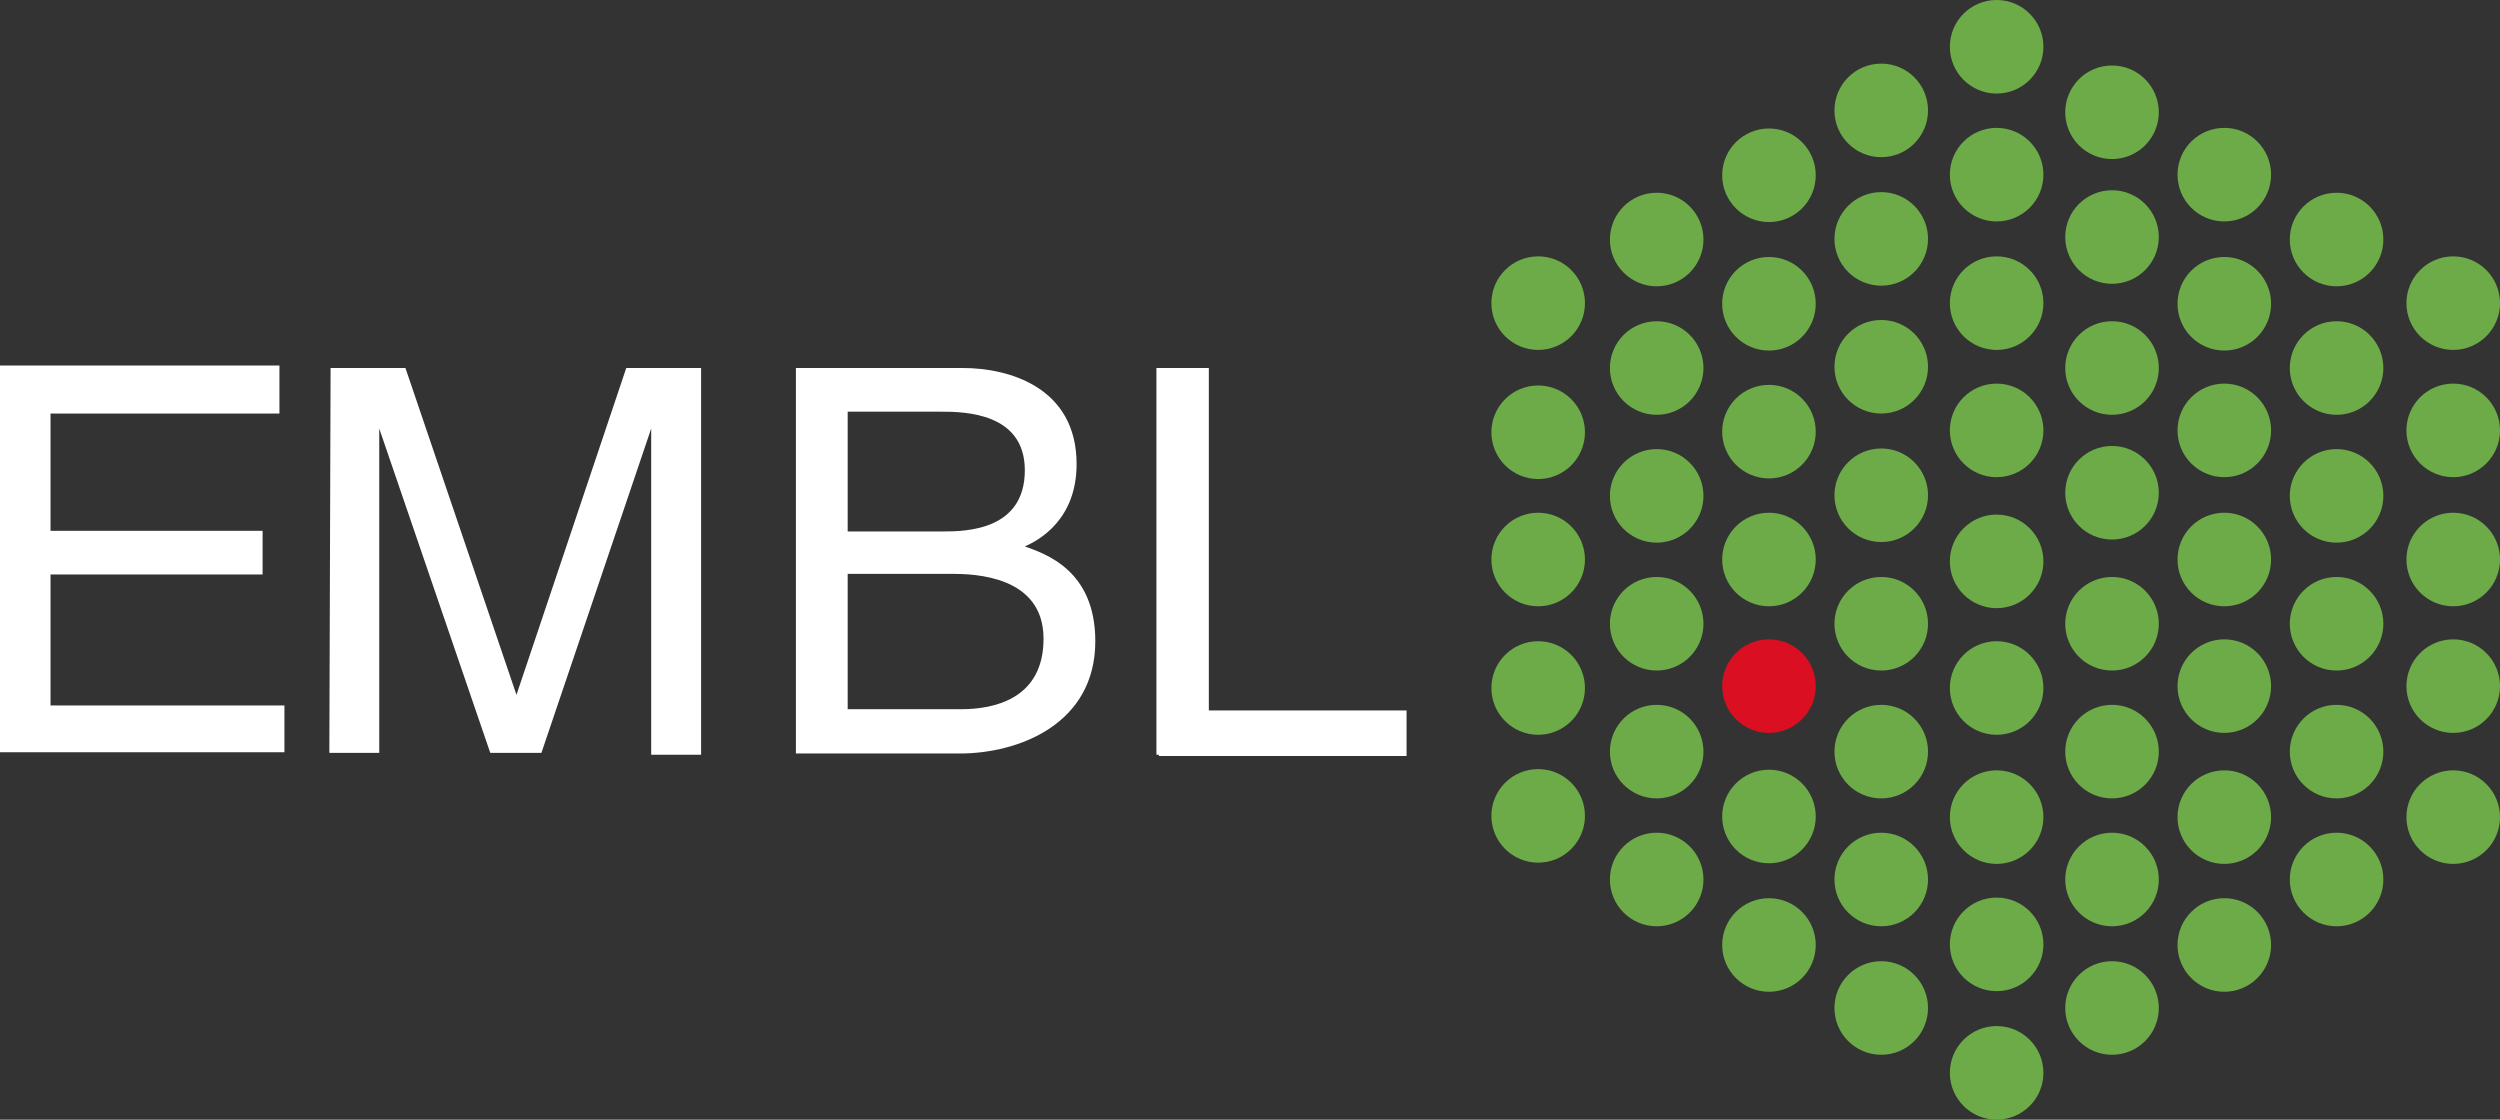 <?xml version="1.0" encoding="utf-8"?>
<!-- Generator: Adobe Illustrator 21.0.1, SVG Export Plug-In . SVG Version: 6.00 Build 0)  -->
<svg version="1.1" id="Layer_1" xmlns="http://www.w3.org/2000/svg" xmlns:xlink="http://www.w3.org/1999/xlink" x="0px" y="0px"
	 viewBox="0 0 400.8 179.5" style="enable-background:new 0 0 400.8 179.5;" xml:space="preserve">
<rect x="0" y="0" width="400.8" height="179.5" fill="#333333" stroke="none"/>
<style type="text/css">
	.st0{fill:#6DAB49;}
	.st1{fill:#DA0F21;}
	.st2{fill:#FFFFFF;}
</style>
<title>EMBL-white</title>
<circle id="a" class="st0" cx="283.6" cy="28.1" r="7.5"/>
<circle id="a-2" class="st0" cx="283.6" cy="48.7" r="7.5"/>
<circle id="a-3" class="st0" cx="283.6" cy="69.2" r="7.5"/>
<circle id="a-4" class="st0" cx="283.6" cy="89.7" r="7.5"/>
<circle id="a-5" class="st0" cx="283.6" cy="130.9" r="7.5"/>
<circle id="a-6" class="st0" cx="283.6" cy="151.5" r="7.5"/>
<circle id="a-7" class="st0" cx="246.6" cy="48.6" r="7.5"/>
<circle id="a-8" class="st0" cx="246.6" cy="69.3" r="7.5"/>
<circle id="a-9" class="st0" cx="246.6" cy="89.7" r="7.5"/>
<circle id="a-10" class="st0" cx="246.6" cy="110.3" r="7.5"/>
<circle id="a-11" class="st0" cx="246.6" cy="130.8" r="7.5"/>
<circle id="a-12" class="st0" cx="265.6" cy="38.4" r="7.5"/>
<circle id="a-13" class="st0" cx="265.6" cy="59" r="7.5"/>
<circle id="a-14" class="st0" cx="265.6" cy="79.5" r="7.5"/>
<circle id="a-15" class="st0" cx="265.6" cy="100" r="7.5"/>
<circle id="a-16" class="st0" cx="265.6" cy="120.5" r="7.5"/>
<circle id="a-17" class="st0" cx="265.6" cy="141" r="7.5"/>
<circle id="a-18" class="st0" cx="393.3" cy="48.6" r="7.5"/>
<circle id="a-19" class="st0" cx="393.3" cy="69" r="7.5"/>
<circle id="a-20" class="st0" cx="393.3" cy="89.7" r="7.5"/>
<circle id="a-21" class="st0" cx="393.3" cy="110" r="7.5"/>
<circle id="a-22" class="st0" cx="393.3" cy="131" r="7.5"/>
<circle id="a-23" class="st0" cx="374.6" cy="38.4" r="7.5"/>
<circle id="a-24" class="st0" cx="374.6" cy="59" r="7.5"/>
<circle id="a-25" class="st0" cx="374.6" cy="79.5" r="7.5"/>
<circle id="a-26" class="st0" cx="374.6" cy="100" r="7.5"/>
<circle id="a-27" class="st0" cx="374.6" cy="120.5" r="7.5"/>
<circle id="a-28" class="st0" cx="374.6" cy="141" r="7.5"/>
<circle id="a-29" class="st0" cx="356.6" cy="28" r="7.5"/>
<circle id="a-30" class="st0" cx="356.6" cy="48.7" r="7.5"/>
<circle id="a-31" class="st0" cx="356.6" cy="69" r="7.5"/>
<circle id="a-32" class="st0" cx="356.6" cy="89.7" r="7.5"/>
<circle id="a-33" class="st0" cx="356.6" cy="110" r="7.5"/>
<circle id="a-34" class="st0" cx="356.6" cy="131" r="7.5"/>
<circle id="a-35" class="st0" cx="356.6" cy="151.5" r="7.5"/>
<circle id="b" class="st1" cx="283.6" cy="110" r="7.5"/>
<circle id="a-36" class="st0" cx="338.6" cy="18" r="7.5"/>
<circle id="a-37" class="st0" cx="338.6" cy="38" r="7.5"/>
<circle id="a-38" class="st0" cx="338.6" cy="59" r="7.5"/>
<circle id="a-39" class="st0" cx="338.6" cy="79" r="7.5"/>
<circle id="a-40" class="st0" cx="338.6" cy="100" r="7.5"/>
<circle id="a-41" class="st0" cx="338.6" cy="120.5" r="7.5"/>
<circle id="a-42" class="st0" cx="338.6" cy="141" r="7.5"/>
<circle id="a-43" class="st0" cx="338.6" cy="161.6" r="7.5"/>
<circle id="a-44" class="st0" cx="320.1" cy="7.5" r="7.5"/>
<circle id="a-45" class="st0" cx="320.1" cy="28" r="7.5"/>
<circle id="a-46" class="st0" cx="320.1" cy="48.6" r="7.5"/>
<circle id="a-47" class="st0" cx="320.1" cy="69" r="7.5"/>
<circle id="a-48" class="st0" cx="320.1" cy="90" r="7.5"/>
<circle id="a-49" class="st0" cx="320.1" cy="110.3" r="7.5"/>
<circle id="a-50" class="st0" cx="320.1" cy="131" r="7.5"/>
<circle id="a-51" class="st0" cx="320.1" cy="151.4" r="7.5"/>
<circle id="a-52" class="st0" cx="301.6" cy="17.7" r="7.5"/>
<circle id="a-53" class="st0" cx="301.6" cy="38.3" r="7.5"/>
<circle id="a-54" class="st0" cx="301.6" cy="58.8" r="7.5"/>
<circle id="a-55" class="st0" cx="301.6" cy="79.4" r="7.5"/>
<circle id="a-56" class="st0" cx="301.6" cy="100" r="7.5"/>
<circle id="a-57" class="st0" cx="301.6" cy="120.5" r="7.5"/>
<circle id="a-58" class="st0" cx="301.6" cy="141" r="7.5"/>
<circle id="a-59" class="st0" cx="301.6" cy="161.6" r="7.5"/>
<circle id="a-60" class="st0" cx="320.1" cy="172" r="7.5"/>
<path id="E" class="st2" d="M0,58.6h44.8v7.7H8.1v18.8h34v7h-34v21h37.5v7.5H0V58.6z"/>
<path class="st2" d="M53,59h12l17.8,52.4L100.4,59h12v62h-8V68.7l-17.6,52h-8.2l-17.8-52v52h-8L53,59z"/>
<path id="B-2" class="st2" d="M127.6,120.8h26.3c9.4,0,21.7-4.7,21.7-18c0-11.4-8-14-11.3-15.2c2.3-1,8.3-4.3,8.3-13.2
	c0-12.4-11-15.4-18.2-15.4h-26.8V120.8z M135.9,85V66h15c3.8,0,13.4,0.2,13.4,9.4c0,9.6-9.4,9.8-13,9.8h-15.4V85z M154.1,113.7
	h-18.2V92h16.7c3.6,0,14.7,0.3,14.7,10.4C167.3,112.1,159.3,113.7,154.1,113.7L154.1,113.7z"/>
<path id="I" class="st2" d="M185.4,121h8.4V59h-8.4V121z"/>
<path id="I-2" class="st2" d="M225.5,113.9v7.3h-39.7v-7.3H225.5z"/>
</svg>
